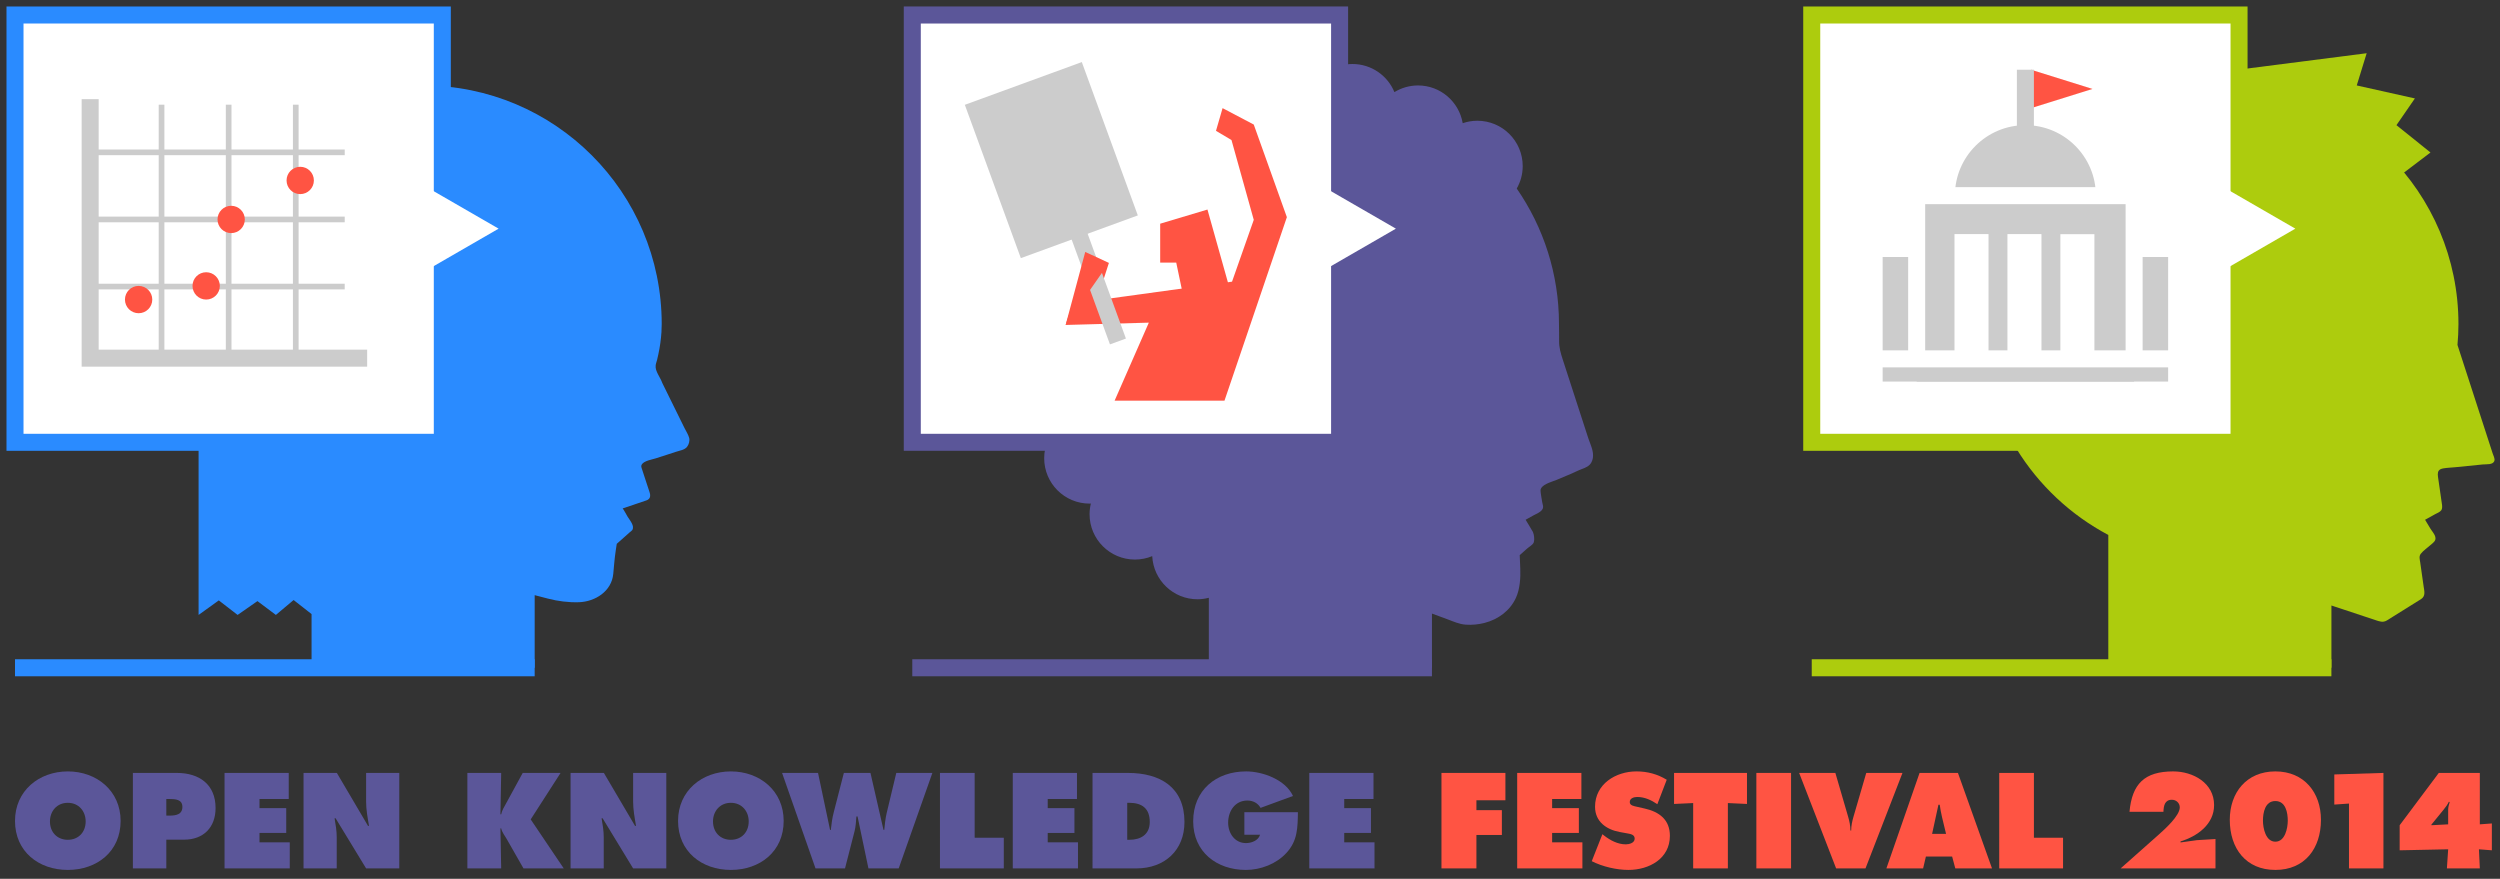 <?xml version="1.0" encoding="utf-8"?>
<!-- Generator: Adobe Illustrator 17.0.2, SVG Export Plug-In . SVG Version: 6.00 Build 0)  -->
<!DOCTYPE svg PUBLIC "-//W3C//DTD SVG 1.1//EN" "http://www.w3.org/Graphics/SVG/1.1/DTD/svg11.dtd">
<svg version="1.1" id="Layer_1" xmlns="http://www.w3.org/2000/svg" xmlns:xlink="http://www.w3.org/1999/xlink" x="0px" y="0px"
	 width="385px" height="135.333px" viewBox="0 0 385 135.333" enable-background="new 0 0 385 135.333" xml:space="preserve">
<rect x="0" y="0" width="385" height="135.333" fill="#333333" stroke="none"/>
<g>
	<g>
		<path fill="#2A8BFF" d="M106.128,67.412c-0.151-0.521-0.473-1.004-0.712-1.488c-0.236-0.479-0.472-0.957-0.708-1.436
			c-0.905-1.835-1.81-3.671-2.715-5.506c-0.155-0.464-0.454-0.922-0.671-1.361c-0.212-0.431-0.406-0.856-0.351-1.35
			c0.032-0.284,0.153-0.58,0.221-0.859c0.071-0.288,0.136-0.578,0.198-0.868c0.237-1.124,0.403-2.264,0.474-3.411
			c0.025-0.409,0.039-0.819,0.039-1.229c0-20.293-16.451-36.743-36.743-36.743S28.417,29.61,28.417,49.902
			c0,6.738,1.469,12.715,4.055,17.797l-1.89-0.098v23.494v2.182v1.422l3.113-2.238l2.894,2.238l3.057-2.129l2.839,2.129l2.73-2.295
			l2.766,2.163v9.144l34.359-0.874V91.654c0.687,0.179,1.374,0.357,2.06,0.536c1.532,0.398,3.171,0.604,4.755,0.552
			c2.495-0.083,5.037-1.676,5.289-4.371c0.113-1.204,0.199-2.395,0.383-3.606c0.052-0.339,0.101-0.679,0.155-1.017
			c0.381-0.338,0.761-0.677,1.142-1.015c0.291-0.258,0.581-0.517,0.872-0.775c0.108-0.096,0.286-0.204,0.366-0.323
			c0.429-0.639-0.394-1.538-0.708-2.062c-0.051-0.085-0.717-1.29-0.765-1.274c0.721-0.244,1.441-0.488,2.161-0.731
			c0.504-0.171,1.01-0.336,1.512-0.512c0.595-0.209,0.658-0.695,0.471-1.261c-0.141-0.426-0.282-0.852-0.422-1.278
			c-0.276-0.835-0.551-1.67-0.82-2.507c-0.06-0.188-0.035-0.349,0.048-0.488c0.338-0.564,1.635-0.772,2.12-0.928
			c1.053-0.341,2.106-0.681,3.159-1.022c0.559-0.186,1.284-0.272,1.678-0.744C106.087,68.476,106.257,67.859,106.128,67.412z"/>
	</g>
	<g>
		<line fill="#FFFFFF" x1="82.339" y1="102.836" x2="2.31" y2="102.836"/>
		<rect x="2.31" y="101.526" fill="#2A8BFF" width="80.029" height="2.621"/>
	</g>
	<g>
		<rect x="2.31" y="2.311" fill="#FFFFFF" width="65.805" height="65.805"/>
		<path fill="#2A8BFF" d="M69.426,69.426H1V1h68.426V69.426z M3.621,66.805h63.185V3.621H3.621V66.805z"/>
	</g>
	<g>
		<polygon fill="#FFFFFF" points="65.16,28.502 76.785,35.213 65.16,41.925 		"/>
	</g>
	<g>
		<polyline fill="#FFFFFF" points="56.542,55.156 13.885,55.156 13.885,15.27 		"/>
		<polygon fill="#CCCCCC" points="56.542,56.466 12.574,56.466 12.574,15.27 15.195,15.27 15.195,53.846 56.542,53.846 		"/>
	</g>
	<g>
		<rect x="13.807" y="23.024" fill="#CCCCCC" width="39.279" height="0.874"/>
	</g>
	<g>
		<rect x="13.807" y="33.358" fill="#CCCCCC" width="39.279" height="0.874"/>
	</g>
	<g>
		<rect x="12.903" y="43.693" fill="#CCCCCC" width="40.182" height="0.874"/>
	</g>
	<g>
		<rect x="45.11" y="16.122" fill="#CCCCCC" width="0.874" height="39.034"/>
	</g>
	<g>
		<rect x="34.776" y="16.122" fill="#CCCCCC" width="0.874" height="39.034"/>
	</g>
	<g>
		<rect x="24.442" y="16.122" fill="#CCCCCC" width="0.874" height="38.215"/>
	</g>
	<g>
		<circle fill="#FF5443" cx="31.75" cy="44.029" r="2.104"/>
	</g>
	<g>
		<circle fill="#FF5443" cx="46.234" cy="27.789" r="2.104"/>
	</g>
	<g>
		<circle fill="#FF5443" cx="35.601" cy="33.795" r="2.104"/>
	</g>
	<g>
		<circle fill="#FF5443" cx="21.347" cy="46.133" r="2.104"/>
	</g>
</g>
<g>
	<g>
		<path fill="#ADCC0D" d="M375.58,72.47c0.12-0.155,0.32-0.27,0.642-0.33c0.592-0.11,1.221-0.122,1.82-0.182
			c1.444-0.144,2.889-0.289,4.333-0.433c0.524-0.052,1.572,0.099,1.768-0.582c0.09-0.314-0.174-0.815-0.276-1.129
			c-0.314-0.966-0.627-1.933-0.941-2.899c-0.819-2.524-1.638-5.047-2.457-7.571c-0.611-1.882-1.222-3.764-1.832-5.646
			c-0.062-0.191-0.124-0.381-0.185-0.572c0.092-1.063,0.149-2.136,0.149-3.223c0-20.293-16.451-36.743-36.743-36.743
			c-20.293,0-36.743,16.451-36.743,36.743c0,14.085,7.929,26.313,19.564,32.48v20.453h34.359v-9.589
			c0.386,0.128,0.772,0.256,1.157,0.384c1.27,0.421,2.541,0.843,3.811,1.264c0.6,0.199,1.2,0.398,1.8,0.597
			c0.625,0.207,1.173,0.432,1.792,0.046c1.177-0.735,2.354-1.47,3.531-2.205c0.57-0.356,1.149-0.701,1.712-1.068
			c0.743-0.484,0.498-1.247,0.391-2.001c-0.099-0.697-0.198-1.393-0.297-2.09c-0.074-0.523-0.149-1.046-0.223-1.569
			c-0.065-0.455-0.224-0.925,0.092-1.325c0.417-0.527,1.073-0.963,1.576-1.41c0.38-0.338,0.802-0.605,0.658-1.176
			c-0.126-0.498-0.52-0.889-0.778-1.319c-0.266-0.443-0.532-0.887-0.798-1.33c0.513-0.285,1.025-0.569,1.538-0.854
			c0.296-0.164,0.749-0.322,0.95-0.606c0.204-0.289,0.144-0.693,0.097-1.02c-0.082-0.568-0.164-1.136-0.246-1.704
			c-0.099-0.684-0.197-1.368-0.296-2.053C375.427,73.278,375.333,72.789,375.58,72.47z"/>
	</g>
	<g>
		<rect x="279.008" y="2.311" fill="#FFFFFF" width="65.805" height="65.805"/>
		<path fill="#ADCC0D" d="M346.123,69.426h-68.426V1h68.426V69.426z M280.318,66.805h63.185V3.621h-63.185V66.805z"/>
	</g>
	<g>
		<rect x="289.927" y="39.579" fill="#CCCCCC" width="43.967" height="19.181"/>
	</g>
	<g>
		<line fill="#FFFFFF" x1="359.036" y1="102.836" x2="279.008" y2="102.836"/>
		<rect x="279.007" y="101.526" fill="#ADCC0D" width="80.029" height="2.621"/>
	</g>
	<g>
		<polygon fill="#FFFFFF" points="341.857,28.502 353.482,35.213 341.857,41.925 		"/>
	</g>
	<g>
		<path fill="#CCCCCC" d="M311.91,19.274c-5.996,0-10.857,4.861-10.857,10.857h21.713C322.767,24.134,317.906,19.274,311.91,19.274z
			"/>
	</g>
	<g>
		<rect x="295.168" y="29.877" fill="#CCCCCC" width="33.485" height="28.884"/>
	</g>
	<g>
		<rect x="291.092" y="28.82" fill="#FFFFFF" width="44.258" height="2.621"/>
	</g>
	<g>
		<rect x="282.938" y="53.954" fill="#FFFFFF" width="57.652" height="2.621"/>
	</g>
	<g>
		<rect x="300.991" y="36.05" fill="#FFFFFF" width="5.241" height="18.523"/>
	</g>
	<g>
		<rect x="309.144" y="36.05" fill="#FFFFFF" width="5.241" height="18.523"/>
	</g>
	<g>
		<rect x="317.297" y="36.064" fill="#FFFFFF" width="5.241" height="18.523"/>
	</g>
	<g>
		<rect x="327.343" y="28.288" fill="#FFFFFF" width="2.621" height="26.976"/>
	</g>
	<g>
		<rect x="293.857" y="28.288" fill="#FFFFFF" width="2.621" height="26.976"/>
	</g>
	<g>
		<polygon fill="#FF5443" points="312.784,10.738 322.247,13.695 312.784,16.653 		"/>
	</g>
	<g>
		<line fill="#FFFFFF" x1="311.91" y1="10.738" x2="311.91" y2="25.879"/>
		<rect x="310.6" y="10.738" fill="#CCCCCC" width="2.621" height="15.141"/>
	</g>
	<g>
		<polygon fill="#ADCC0D" points="344.638,10.738 364.467,8.197 362.938,13.159 371.892,15.159 369.053,19.274 374.294,23.484 
			365.777,29.943 344.813,20.308 		"/>
	</g>
</g>
<g>
	<g>
		<line fill="#FFFFFF" x1="220.521" y1="102.836" x2="140.492" y2="102.836"/>
		<rect x="140.492" y="101.526" fill="#5B5699" width="80.029" height="2.621"/>
	</g>
	<g>
		<path fill="#5B5699" d="M237.369,75.126c0.432-0.64,1.828-1.005,2.33-1.216c0.76-0.32,1.519-0.639,2.279-0.959
			c0.553-0.232,1.086-0.525,1.65-0.728c0.565-0.204,1.177-0.467,1.457-1.035c0.635-1.284-0.101-2.512-0.5-3.738
			c-0.446-1.373-0.891-2.746-1.337-4.119c-0.866-2.67-1.733-5.34-2.599-8.009c-0.309-0.952-0.558-1.806-0.543-2.813
			c0.013-0.863-0.021-1.739-0.021-2.607c0-7.752-2.407-14.939-6.505-20.867c0.581-1.019,0.918-2.196,0.918-3.453
			c0-3.859-3.129-6.988-6.988-6.988c-0.789,0-1.545,0.137-2.252,0.378c-0.56-3.299-3.424-5.813-6.882-5.813
			c-1.333,0-2.574,0.38-3.634,1.027c-1.047-2.539-3.544-4.328-6.461-4.328c-2.515,0-4.713,1.333-5.944,3.326
			c-19.827,0.534-35.739,16.762-35.739,36.718c0,4.9,0.967,9.572,2.708,13.847c-0.488-0.108-0.993-0.169-1.513-0.169
			c-3.859,0-6.988,3.129-6.988,6.988s3.129,6.988,6.988,6.988c0.068,0,0.134-0.008,0.201-0.01c-0.127,0.527-0.201,1.074-0.201,1.639
			c0,3.859,3.129,6.988,6.988,6.988c0.943,0,1.842-0.189,2.663-0.528c0.181,3.698,3.228,6.643,6.971,6.643
			c0.604,0,1.188-0.085,1.747-0.229v10.777h34.359v-8.345c0.784,0.289,1.569,0.577,2.353,0.866c0.96,0.353,1.816,0.767,2.852,0.841
			c0.962,0.069,1.953-0.026,2.887-0.266c2.114-0.543,3.948-1.882,4.862-3.911c0.588-1.306,0.709-3.019,0.65-4.432
			c-0.029-0.686-0.057-1.371-0.086-2.057c0-0.004-0.005-0.036-0.002-0.039c0.386-0.343,0.771-0.685,1.157-1.028
			c0.297-0.264,0.911-0.581,1.021-0.986c0.122-0.453,0.034-1.112-0.137-1.545c-0.067-0.17-1.14-1.886-1.132-1.891
			c0.416-0.231,0.832-0.462,1.248-0.693c0.427-0.237,0.939-0.415,1.258-0.804c0.353-0.43,0.11-0.778,0.039-1.265
			c-0.083-0.567-0.214-1.151-0.249-1.723C237.231,75.403,237.279,75.259,237.369,75.126z"/>
	</g>
	<g>
		<rect x="140.492" y="2.311" fill="#FFFFFF" width="65.805" height="65.805"/>
		<path fill="#5B5699" d="M207.608,69.426h-68.426V1h68.426V69.426z M141.803,66.805h63.185V3.621h-63.185V66.805z"/>
	</g>
	<g>
		<polygon fill="#FFFFFF" points="203.342,28.502 214.967,35.213 203.342,41.925 		"/>
	</g>
	<g>
		
			<rect x="152.359" y="12.06" transform="matrix(0.939 -0.343 0.343 0.939 1.382 57.075)" fill="#CCCCCC" width="19.185" height="25.147"/>
	</g>
	<g>
		<polygon fill="#FF5443" points="170.77,40.488 169.678,43.873 168.363,42.18 		"/>
	</g>
	<g>
		<polygon fill="#FF5443" points="167.47,39.735 164.105,50.044 176.921,49.688 171.648,61.707 188.568,61.707 198.177,33.443 
			193.08,19.182 188.277,16.653 187.262,20.148 189.649,21.566 193.08,33.856 189.733,43.376 169.207,46.199 		"/>
	</g>
	<g>
		<line fill="#FFFFFF" x1="165.539" y1="34.45" x2="172.185" y2="52.642"/>
		
			<rect x="159.178" y="42.236" transform="matrix(0.343 0.939 -0.939 0.343 151.811 -130.005)" fill="#CCCCCC" width="19.368" height="2.62"/>
	</g>
	<g>
		<polyline fill="#FF5443" points="189.442,44.707 185.948,32.269 178.668,34.45 178.668,40.444 181.141,40.444 182.163,45.325 		
			"/>
	</g>
	<g>
		<polygon fill="#FF5443" points="164.105,50.044 167.127,38.797 170.77,40.488 		"/>
	</g>
</g>
<g>
	<path fill="#5B5699" d="M18.575,126.422c0,4.719-3.647,7.546-8.132,7.546s-8.132-2.828-8.132-7.546
		c0-4.622,3.666-7.625,8.132-7.625S18.575,121.8,18.575,126.422z M7.692,126.5c0,1.677,1.132,2.828,2.751,2.828
		s2.749-1.15,2.749-2.828c0-1.561-1.052-2.867-2.749-2.867S7.692,124.939,7.692,126.5z"/>
</g>
<g>
	<path fill="#5B5699" d="M20.464,119.03h6.767c3.433,0,5.967,1.755,5.967,5.403c0,3.002-1.871,4.875-4.856,4.875h-2.73v4.427h-5.148
		V119.03z M25.612,125.602h0.526c0.936,0,1.951-0.156,1.951-1.345c0-1.151-1.092-1.209-1.97-1.209h-0.507V125.602z"/>
</g>
<g>
	<path fill="#5B5699" d="M34.58,119.03h9.886v4.018h-4.504v1.404h4.115v3.822h-4.115v1.444h4.66v4.017H34.58V119.03z"/>
</g>
<g>
	<path fill="#5B5699" d="M46.746,119.03h5.129l4.797,8.152h0.156c-0.213-1.229-0.448-2.496-0.448-3.744v-4.408h5.11v14.704h-5.11
		l-4.7-7.722h-0.156c0.177,1.014,0.332,1.969,0.332,2.944v4.778h-5.11V119.03z"/>
</g>
<g>
	<path fill="#5B5699" d="M71.976,119.03h5.207l-0.116,6.377h0.116c0.118-0.604,0.448-1.131,0.741-1.657l2.574-4.72h5.832
		l-4.603,7.157l5.089,7.547h-6.201l-2.536-4.446c-0.312-0.566-0.779-1.111-0.897-1.716h-0.116l0.116,6.162h-5.207V119.03z"/>
</g>
<g>
	<path fill="#5B5699" d="M87.867,119.03h5.129l4.797,8.152h0.156c-0.213-1.229-0.448-2.496-0.448-3.744v-4.408h5.11v14.704H97.5
		l-4.7-7.722h-0.156c0.177,1.014,0.332,1.969,0.332,2.944v4.778h-5.11V119.03z"/>
</g>
<g>
	<path fill="#5B5699" d="M120.685,126.422c0,4.719-3.647,7.546-8.132,7.546c-4.485,0-8.132-2.828-8.132-7.546
		c0-4.622,3.666-7.625,8.132-7.625S120.685,121.8,120.685,126.422z M109.802,126.5c0,1.677,1.132,2.828,2.751,2.828
		s2.749-1.15,2.749-2.828c0-1.561-1.052-2.867-2.749-2.867C110.857,123.633,109.802,124.939,109.802,126.5z"/>
</g>
<g>
	<path fill="#5B5699" d="M125.977,119.03l1.852,8.775h0.118c0.097-0.897,0.215-1.832,0.448-2.71l1.56-6.066h4.096l2.008,8.775h0.118
		c0.078-0.858,0.175-1.754,0.37-2.593l1.482-6.182h5.558l-5.188,14.704h-4.66l-1.677-7.996h-0.175
		c-0.059,0.761-0.099,1.502-0.273,2.224l-1.482,5.772h-4.544l-5.148-14.704H125.977z"/>
</g>
<g>
	<path fill="#5B5699" d="M144.754,119.03h5.344v9.985h4.485v4.72h-9.829V119.03z"/>
</g>
<g>
	<path fill="#5B5699" d="M155.966,119.03h9.888v4.018h-4.506v1.404h4.116v3.822h-4.116v1.444h4.662v4.017h-10.043V119.03z"/>
</g>
<g>
	<path fill="#5B5699" d="M168.249,119.03h5.441c4.935,0,8.717,2.165,8.717,7.567c0,4.368-3.081,7.137-7.392,7.137h-6.767V119.03z
		 M173.593,129.327h0.332c1.774,0,3.138-0.819,3.138-2.75c0-2.067-1.189-2.944-3.138-2.944h-0.332V129.327z"/>
</g>
<g>
	<path fill="#5B5699" d="M199.878,125.076c-0.04,2.398-0.04,4.407-1.774,6.279c-1.56,1.696-3.959,2.613-6.24,2.613
		c-4.485,0-8.113-2.769-8.113-7.488c0-4.797,3.53-7.683,8.151-7.683c2.555,0,6.066,1.268,7.217,3.783l-4.992,1.833
		c-0.41-0.741-1.17-1.131-2.029-1.131c-1.911,0-2.964,1.638-2.964,3.413c0,1.619,1.013,3.14,2.749,3.14
		c0.838,0,1.911-0.39,2.166-1.287h-2.418v-3.472H199.878z"/>
</g>
<g>
	<path fill="#5B5699" d="M201.63,119.03h9.888v4.018h-4.506v1.404h4.116v3.822h-4.116v1.444h4.662v4.017H201.63V119.03z"/>
</g>
<g>
	<path fill="#FF5443" d="M221.985,119.03h9.848v4.212h-4.464v1.522h3.919v3.822h-3.919v5.148h-5.384V119.03z"/>
</g>
<g>
	<path fill="#FF5443" d="M233.646,119.03h9.888v4.018h-4.506v1.404h4.116v3.822h-4.116v1.444h4.662v4.017h-10.043V119.03z"/>
</g>
<g>
	<path fill="#FF5443" d="M246.769,128.469l0.272,0.214c0.956,0.742,2.107,1.346,3.336,1.346c0.526,0,1.364-0.215,1.364-0.878
		c0-0.663-0.701-0.721-1.189-0.819l-1.072-0.195c-2.088-0.371-3.843-1.599-3.843-3.901c0-3.491,3.18-5.441,6.377-5.441
		c1.677,0,3.218,0.409,4.662,1.287l-1.444,3.764c-0.917-0.624-1.951-1.112-3.1-1.112c-0.469,0-1.151,0.176-1.151,0.781
		c0,0.545,0.663,0.624,1.073,0.721l1.208,0.274c2.262,0.507,3.9,1.715,3.9,4.212c0,3.511-3.197,5.246-6.377,5.246
		c-1.852,0-3.997-0.506-5.655-1.345L246.769,128.469z"/>
</g>
<g>
	<path fill="#FF5443" d="M257.804,119.03h11.233v4.779l-2.944-0.137v10.062h-5.344v-10.062l-2.944,0.137V119.03z"/>
</g>
<g>
	<path fill="#FF5443" d="M270.479,119.03h5.344v14.704h-5.344V119.03z"/>
</g>
<g>
	<path fill="#FF5443" d="M292.982,119.03l-5.695,14.704h-4.523l-5.695-14.704h5.577l1.951,6.69c0.213,0.721,0.37,1.443,0.37,2.184
		h0.116c0-0.741,0.156-1.463,0.37-2.184l1.951-6.69H292.982z"/>
</g>
<g>
	<path fill="#FF5443" d="M296.16,133.734h-5.655l5.11-14.704h5.908l5.247,14.704h-5.655l-0.488-1.833h-4.037L296.16,133.734z
		 M299.69,128.411l-0.623-2.594c-0.156-0.624-0.254-1.267-0.351-1.891h-0.196l-0.975,4.485H299.69z"/>
</g>
<g>
	<path fill="#FF5443" d="M307.879,119.03h5.344v9.985h4.485v4.72h-9.829V119.03z"/>
</g>
<g>
	<path fill="#FF5443" d="M326.578,133.734l5.87-5.207c0.916-0.819,3.237-2.886,3.237-4.193c0-0.663-0.547-1.17-1.21-1.17
		c-1.13,0-1.267,0.956-1.307,1.853h-5.226c0.391-4.29,2.302-6.221,6.729-6.221c3.062,0,6.299,1.774,6.299,5.187
		c0,2.964-2.574,4.798-5.169,5.597v0.156l2.517-0.351l2.867-0.176v4.524H326.578z"/>
</g>
<g>
	<path fill="#FF5443" d="M357.427,126.246c0,4.407-2.477,7.722-7.021,7.722c-4.544,0-7.019-3.315-7.019-7.722
		c0-4.174,2.574-7.45,7.019-7.45C354.853,118.796,357.427,122.072,357.427,126.246z M348.495,126.383
		c0,1.131,0.41,3.237,1.911,3.237c1.503,0,1.911-2.106,1.911-3.237c0-1.209-0.312-3.023-1.911-3.023
		C348.806,123.359,348.495,125.174,348.495,126.383z"/>
</g>
<g>
	<path fill="#FF5443" d="M359.483,119.265l7.566-0.235v14.704h-5.304v-9.985l-2.262,0.156V119.265z"/>
</g>
<g>
	<path fill="#FF5443" d="M369.549,127.085l6.026-8.054h6.318v7.918l1.852-0.137v4.135l-1.989-0.156l0.137,2.944h-5.07l0.194-2.944
		l-7.468,0.156V127.085z M374.424,127.007v0.078l2.593-0.137v-2.204c0-0.409,0.099-0.819,0.234-1.209l-0.116-0.078
		c-0.215,0.448-0.507,0.858-0.819,1.229L374.424,127.007z"/>
</g>
</svg>
